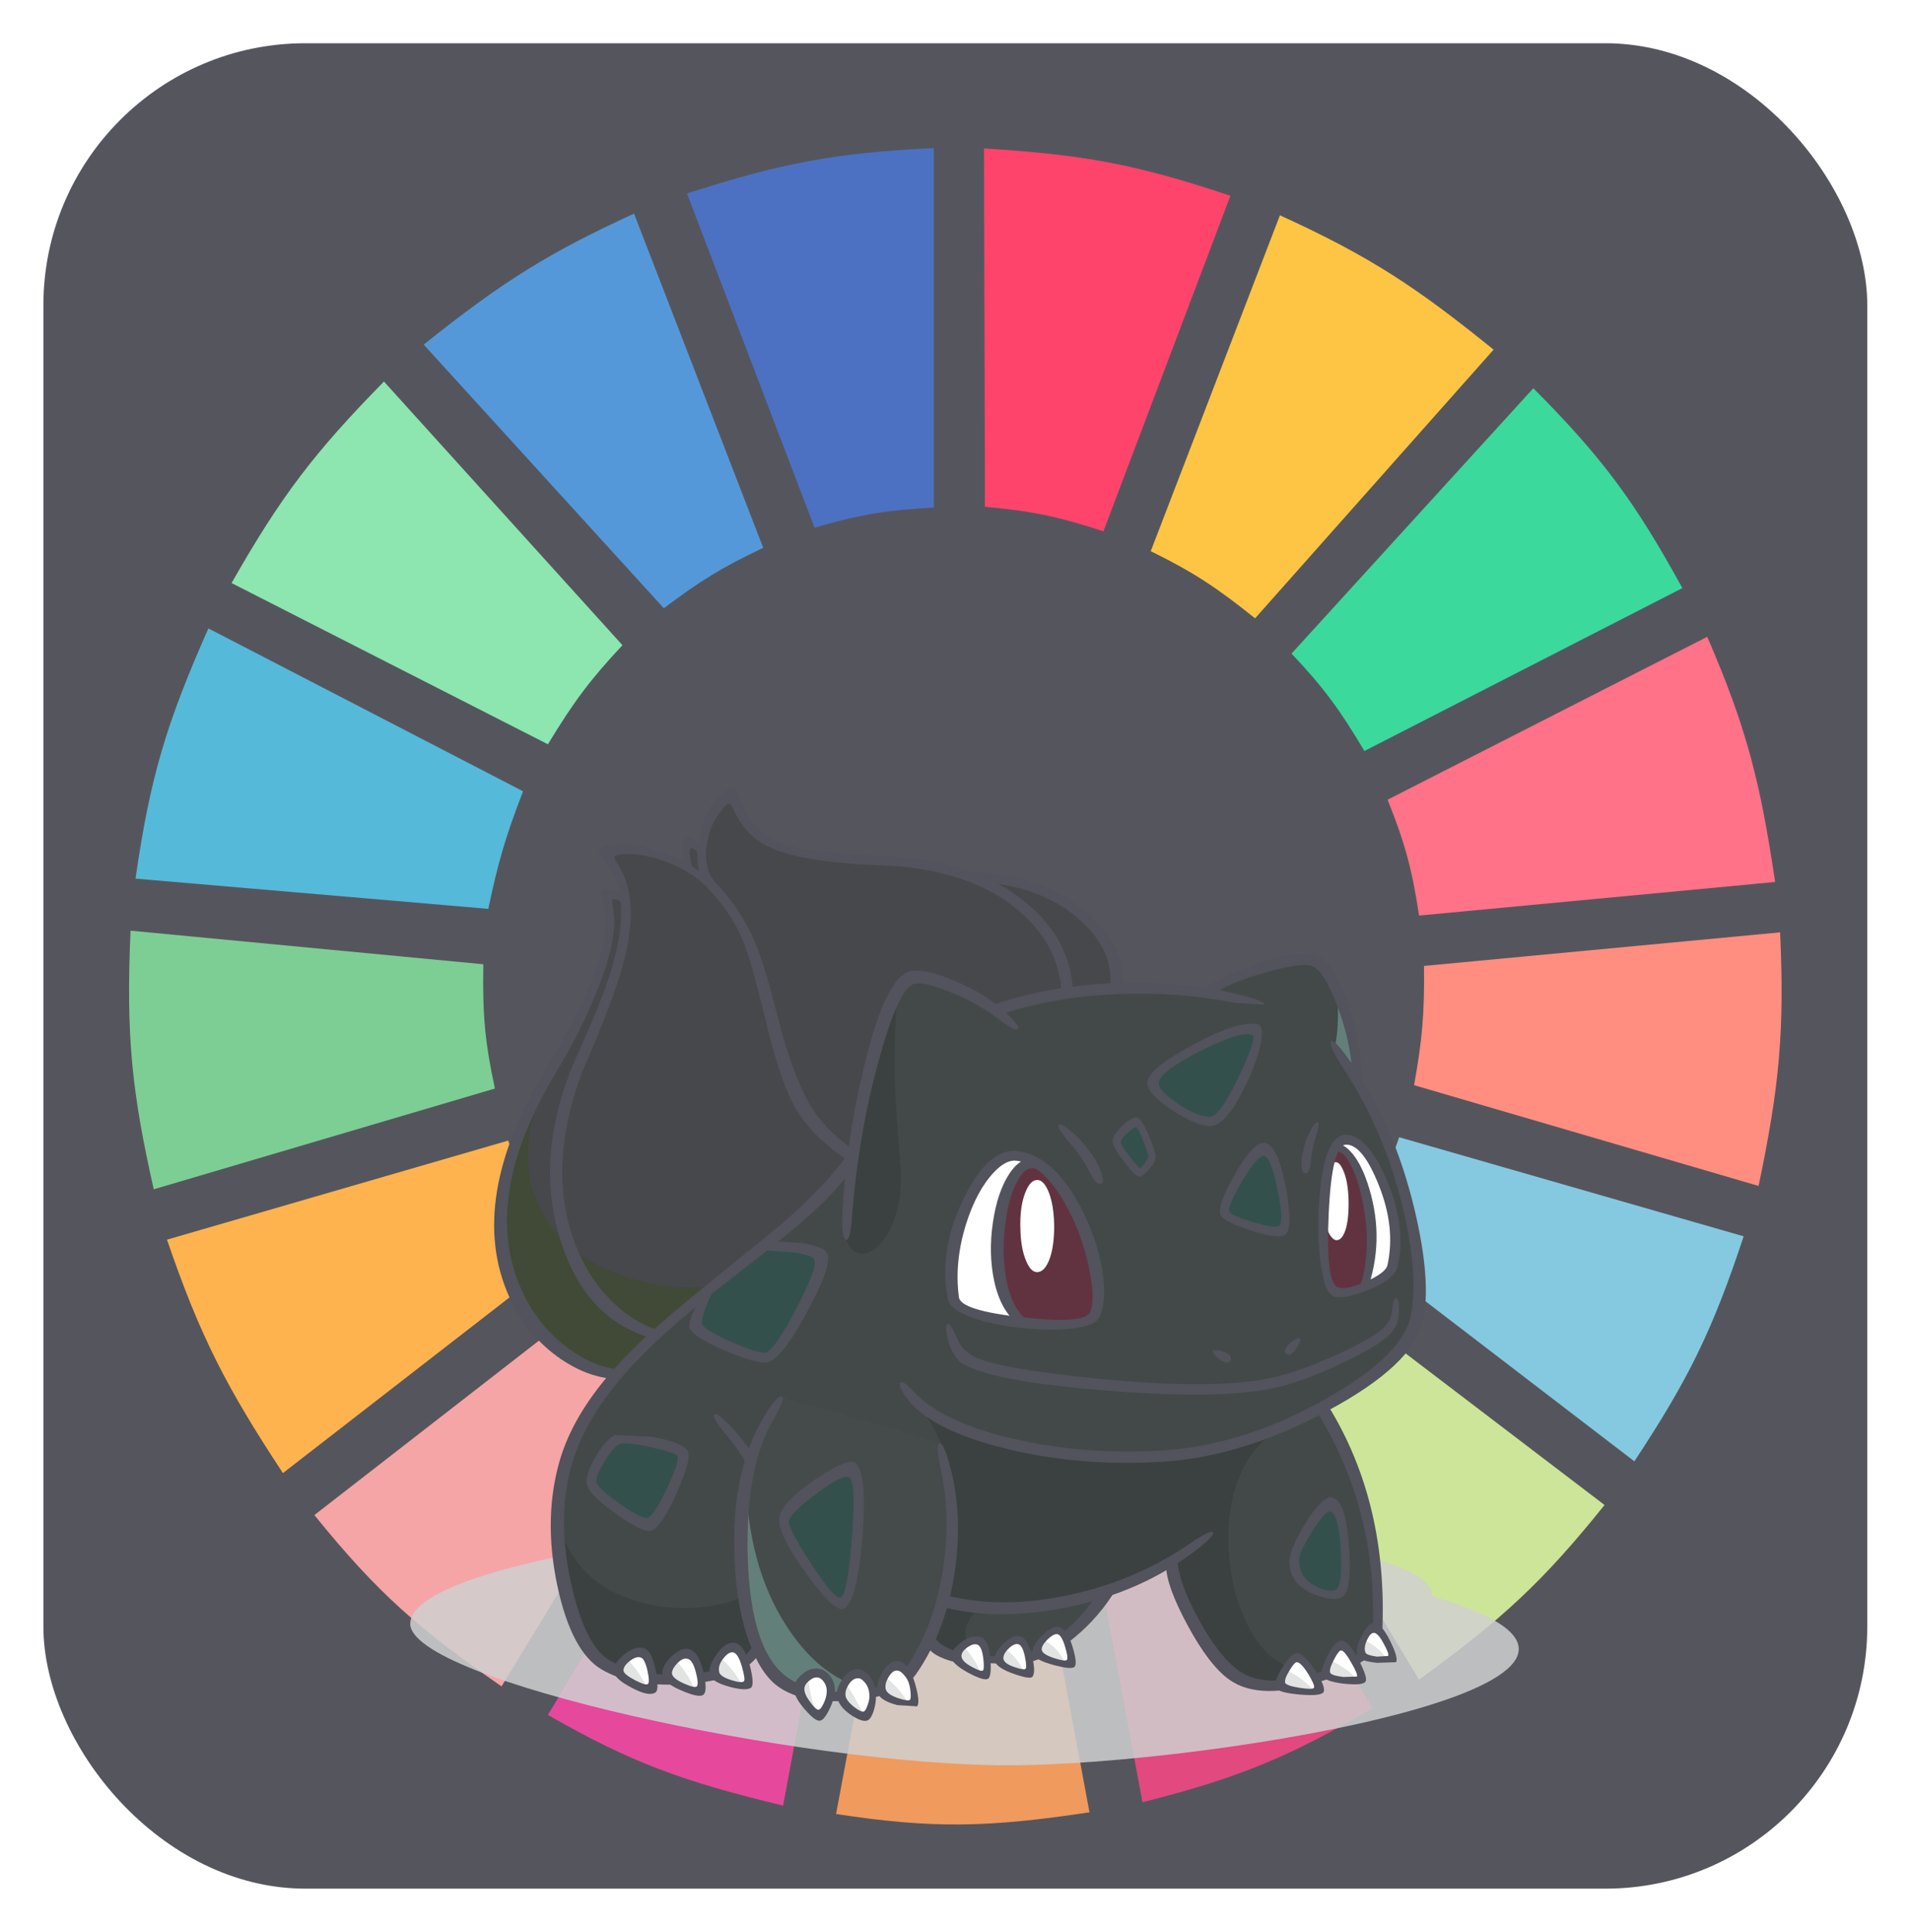 <svg width="718" height="726" viewBox="0 0 718 726" fill="none" xmlns="http://www.w3.org/2000/svg">
<g opacity="0.8" filter="url(#filter0_f)">
<rect x="16.31" y="16.247" width="685.626" height="693.507" rx="98.51" fill="#2B2C34"/>
<g clip-path="url(#clip0)">
<path d="M306.202 198.29L258.264 72.706C293.075 61.528 313.23 57.44 351.028 55.666V190.717C333.063 191.724 323.22 193.346 306.202 198.29Z" fill="#1F4EB4"/>
<path d="M370.259 190.454L369.892 55.797C406.342 58.004 426.604 61.506 462.52 73.578L414.786 199.664C397.657 194.08 387.894 192.019 370.259 190.454Z" fill="#FF1546"/>
<path d="M432.587 207.124L481.149 80.909C515.675 96.662 532.823 108.264 561.462 131.395L471.81 232.368C457.791 221.162 449.407 215.422 432.587 207.124Z" fill="#FDB714"/>
<path d="M485.507 245.62L576.404 145.91C603.069 172.651 614.974 189.293 632.436 221.008L512.901 282.223C503.669 266.727 497.796 258.617 485.507 245.62Z" fill="#0ACF83"/>
<path d="M521.615 300.524L641.773 239.31C656.663 273.701 661.747 294.038 667.299 331.447L533.444 344.068C530.819 326.608 528.227 317.082 521.615 300.524Z" fill="#FF4F6A"/>
<path d="M531.578 407.807C534.575 391.04 535.53 381.297 535.314 363L669.168 350.379C670.831 387.065 669.004 407.913 661.075 445.671L531.578 407.807Z" fill="#FF7262"/>
<path d="M507.297 467.128C516.074 452.712 520.207 444.043 525.974 427.37L655.471 464.604C643.885 499.627 634.892 518.144 614.381 549.168L507.297 467.128Z" fill="#65BBD7"/>
<path d="M603.173 565.576L495.466 483.536C483.632 497.031 476.521 503.907 463.092 515.09L533.444 631.208C564.599 608.629 580.045 594.392 603.173 565.576Z" fill="#C0DF7E"/>
<path d="M516.014 641.936L445.662 526.449C430.399 534.162 421.46 537.976 404.572 543.488L429.475 677.277C465.153 668.282 484.113 660.508 516.014 641.936Z" fill="#D91B5F"/>
<path d="M339.2 548.537C356.946 549.699 366.897 549.352 384.648 547.275L409.552 681.063C371.488 686.798 350.573 687.269 314.297 681.694L339.2 548.537Z" fill="#EC8134"/>
<path d="M205.967 644.461L275.696 528.343C291.505 536.611 301.095 540.13 319.277 544.751L294.374 678.539C256.73 669.497 237.145 662.348 205.967 644.461Z" fill="#E01A83"/>
<path d="M118.184 569.362L224.645 486.691C236.517 500.66 244.238 507.324 258.887 518.245L188.536 633.732C157.742 612.447 141.97 598.782 118.184 569.362Z" fill="#F28E8E"/>
<path d="M106.355 553.585C85.179 521.433 75.296 502.4 62.774 465.866L191.026 428.632C197.431 445.882 202.29 455.218 212.194 471.546L106.355 553.585Z" fill="#FFA023"/>
<path d="M57.793 446.934C49.555 410.411 47.322 389.226 49.077 349.748L181.686 362.37C181.348 381.92 182.391 392.083 186.045 409.069L57.793 446.934Z" fill="#5CC279"/>
<path d="M50.946 330.185L183.555 341.544C187.235 324.148 189.993 314.465 196.63 297.369L78.339 236.154C62.618 271.614 56.384 292.145 50.946 330.185Z" fill="#2AA8D0"/>
<path d="M87.056 219.115C105.592 186.481 118.219 169.974 144.333 143.386L233.985 242.465C221.853 255.431 215.734 263.603 205.968 279.698L87.056 219.115Z" fill="#70DF9C"/>
<path d="M249.549 228.581C263 218.444 271.092 213.369 286.904 205.863L238.343 80.278C206.743 94.793 189.393 105.419 159.275 129.502L249.549 228.581Z" fill="#2A7ED0"/>
<path d="M538.41 599.891C646.77 631.414 455.974 663.397 378.824 663.397C301.675 663.397 154.223 631.539 154.223 610.194C154.223 588.849 266.019 571.841 343.169 571.841C420.318 571.841 538.41 578.546 538.41 599.891Z" fill="#C4C4C4" fill-opacity="0.85"/>
</g>
<path d="M420.595 371.344L233.65 516.564C231.723 516.778 228.86 516.295 225.061 515.114C220.298 513.61 215.777 511.382 211.496 508.429C199.295 500.052 191.91 488.024 189.342 472.345C186.826 457.311 189.127 441.175 196.245 423.939C198.599 418.247 201.489 412.368 204.914 406.3L211.175 395.749C216.258 386.675 220.459 377.707 223.777 368.848C229.288 354.028 230.787 343.074 228.272 335.986L230.84 336.308C232.767 336.684 234.319 337.382 235.496 338.402C235.335 336.684 234.881 334.671 234.131 332.362C232.579 327.636 230.359 323.663 227.469 320.441L236.138 319.233C243.469 319.287 250.907 321.381 258.453 325.516L257.891 321.086C257.677 318.079 257.971 316.414 258.774 316.092C260.005 315.609 261.77 316.79 264.071 319.636C264.125 317.273 264.633 314.589 265.597 311.582C267.469 305.675 270.627 301.218 275.068 298.211L279.483 306.346C283.603 312.199 288.634 316.253 294.573 318.508C299.764 320.549 311.537 322.106 329.892 323.18C347.658 324.254 360.18 326.455 367.457 329.784L375.163 330.429C381.424 331.234 387.203 332.711 392.501 334.859C409.571 341.785 418.936 353.947 420.595 371.344Z" fill="#191A1F"/>
<path d="M194.881 488.132C182.787 465.258 185.677 438.974 203.55 409.281C194.507 433.283 197.557 452.479 212.701 466.869C219.283 473.098 227.577 477.662 237.584 480.561C247.377 483.353 257.758 484.266 268.728 483.3L231.323 517.208C225.865 516.725 219.791 514.067 213.102 509.235C205.45 503.597 199.376 496.563 194.881 488.132Z" fill="#101D04"/>
<path d="M493.961 360.712C498.724 362.806 502.871 369.921 506.403 382.056C509.56 393.064 510.63 400.85 509.613 405.414C515.928 412.77 522.082 427.133 528.075 448.504C534.871 472.452 536.022 489.876 531.527 500.777C530.082 504.267 525.854 509.019 518.844 515.033C511.566 521.369 504.369 526.255 497.252 529.692L500.864 535.571C503.754 540.726 506.349 546.283 508.65 552.244C515.981 571.467 519.031 591.387 517.801 612.006C517.426 618.557 512.021 623.927 501.586 628.115C491.366 632.142 480.476 633.485 468.917 632.142C465.011 631.605 459.847 627.014 453.425 618.369C446.094 608.328 441.733 597.911 440.342 587.119C430.549 592.81 422.281 596.65 415.539 598.636L413.452 602.18C411.632 605.08 409.492 607.765 407.03 610.235C399.271 618.181 390.094 622.611 379.498 623.524C368.956 624.437 360.769 623.605 354.936 621.027C353.117 620.222 351.618 619.282 350.441 618.208L349.317 616.839L285.183 619.014L278.601 624.813C272.714 628.733 265.918 630.8 258.212 631.015C247.671 631.337 239.376 630.37 233.329 628.115C225.73 625.216 220.326 619.927 217.115 612.248C212.459 601.187 209.998 588.515 209.73 574.232C209.356 555.653 213.503 540.457 222.172 528.644C230.52 517.261 241.41 505.663 254.841 493.85C258.587 490.574 268.781 482.252 285.423 468.882C293.932 462.116 301.504 455.565 308.139 449.229C314.882 442.786 318.976 438.168 320.421 435.376C321.972 424.69 324.006 413.844 326.521 402.836C331.605 380.821 336.528 369.062 341.29 367.558C346.053 366.109 353.063 367.639 362.321 372.149C366.923 374.458 371.043 376.875 374.682 379.398L380.14 377.465C384.956 376.015 390.227 374.78 395.953 373.76C414.254 370.592 433.679 370.404 454.228 373.196C457.332 369.867 464.181 366.646 474.777 363.531C484.998 360.524 491.392 359.585 493.961 360.712Z" fill="#141C1A"/>
<path d="M508.49 392.768L510.096 405.414L501.828 393.091C502.684 389.493 503.059 384.634 502.952 378.512L502.47 370.458C504.932 375.774 506.939 383.211 508.49 392.768Z" fill="#3C5F59"/>
<path d="M324.674 407.025C329.008 387.05 333.263 375.506 337.437 372.392C336.42 383.99 336.072 395.454 336.393 406.783C336.607 413.442 337.303 423.59 338.48 437.229C339.176 445.337 338.346 452.532 335.992 458.814C333.905 464.291 331.176 468.023 327.804 470.01C324.487 471.943 321.757 471.513 319.617 468.721C317.316 465.66 316.54 460.398 317.289 452.935C318.788 438.061 321.249 422.758 324.674 407.025Z" fill="#0A1110"/>
<path d="M469.559 611.766C473.679 619.498 478.602 624.331 484.328 626.264L481.278 632.385C473.198 633.996 466.054 631.875 459.846 626.022C452.408 618.881 445.826 605.913 440.1 587.12C430.843 592.758 420.568 596.973 409.277 599.765C398.147 602.557 384.769 604.249 369.143 604.839C366.681 605.645 364.889 607.363 363.765 609.994C362.641 612.518 362.615 614.8 363.685 616.84L359.19 622.156L349.558 616.276C349.825 614.451 351.323 609.001 354.053 599.926C356.728 591.227 358.414 583.683 359.109 577.294C361.143 558.178 355.845 540.888 343.216 525.424C354.454 536.754 374.146 543.868 402.294 546.768C432.368 549.828 457.92 547.09 478.95 538.552C472.208 542.902 467.392 549.667 464.502 558.849C461.933 567.118 461.157 576.273 462.174 586.314C463.191 595.98 465.652 604.463 469.559 611.766Z" fill="#0A1110"/>
<path d="M208.929 565.534C211.23 584.381 221.504 596.489 239.752 601.859C246.762 603.899 254.147 604.651 261.906 604.114C268.97 603.631 274.776 602.234 279.324 599.926L285.184 619.739C281.01 623.82 275.391 627.015 268.327 629.324C254.2 633.942 239.993 631.928 225.705 623.283C218.802 619.095 213.852 608.463 210.855 591.388C209.892 585.643 209.25 579.817 208.929 573.91C208.661 568.97 208.661 566.178 208.929 565.534Z" fill="#0A1110"/>
<path d="M380.783 434.249C382.87 433.873 385.091 434.222 387.445 435.296C379.365 441.524 375.137 451.082 374.763 463.969C374.388 475.728 377.064 486.763 382.79 497.072C371.552 495.837 363.632 493.26 359.03 489.34C357.692 488.159 357.131 484.857 357.345 479.433C357.559 473.795 358.549 467.889 360.315 461.714C364.917 445.283 371.739 436.128 380.783 434.249Z" fill="white"/>
<path d="M408.556 464.935C411.071 471.701 412.623 477.795 413.211 483.219C413.853 489.018 413.211 492.884 411.285 494.817C410 496.105 406.549 496.991 400.93 497.475C395.204 497.904 389.157 497.77 382.789 497.072C377.064 486.762 374.388 475.728 374.763 463.969C375.137 451.082 379.365 441.524 387.445 435.295C395.418 439 402.455 448.88 408.556 464.935Z" fill="#390011"/>
<path d="M502.55 430.222C509.239 435.699 513.225 443.887 514.51 454.787C515.312 461.607 514.991 471.191 513.546 483.541C511.192 484.454 508.918 485.071 506.724 485.394C504.476 485.77 502.79 485.77 501.667 485.394C498.509 484.373 496.931 476.265 496.931 461.07C496.877 445.552 498.75 435.269 502.55 430.222Z" fill="#390011"/>
<path d="M502.55 430.22C503.513 428.878 504.53 428.099 505.6 427.885C510.791 426.757 515.821 433.12 520.69 446.973C525.453 460.719 526.39 470.546 523.5 476.452C522.162 479.244 518.844 481.607 513.547 483.54C514.991 471.19 515.312 461.605 514.51 454.786C513.225 443.886 509.239 435.697 502.55 430.22Z" fill="white"/>
<path d="M455.432 422.005C453.881 422.596 449.84 420.958 443.312 417.092C436.462 413.118 433.171 409.87 433.439 407.346C433.814 404.017 439.352 399.426 450.054 393.573C460.917 387.667 468.142 385.492 471.727 387.049C474.028 388.016 472.824 393.708 468.115 404.124C463.352 414.595 459.125 420.555 455.432 422.005Z" fill="#002420"/>
<path d="M419.712 428.933C419.552 428.235 420.355 426.919 422.121 424.986C423.94 423 425.572 421.818 427.017 421.442L428.783 423.939C430.281 426.463 431.779 430.007 433.278 434.571L432.234 437.068C431.218 438.893 429.96 440.155 428.462 440.853L424.609 437.148C421.933 434.195 420.301 431.457 419.712 428.933Z" fill="#002420"/>
<path d="M481.76 446.492C483.419 455.996 483.552 461.312 482.161 462.439C480.93 463.46 477.184 463.057 470.923 461.231C464.609 459.406 461.024 457.634 460.167 455.915C460.435 451.942 462.469 446.975 466.268 441.015C470.174 435.055 473.332 432.075 475.74 432.075C478.094 432.075 480.101 436.88 481.76 446.492Z" fill="#002420"/>
<path d="M486.576 586.556C486.362 583.495 488.235 579.119 492.195 573.427C496.048 567.843 498.83 565.158 500.543 565.373C503.111 565.641 504.877 571.038 505.84 581.562C506.75 592.14 505.921 597.858 503.352 598.718C500.516 599.684 497.118 599.147 493.158 597.107C488.61 594.69 486.415 591.173 486.576 586.556Z" fill="#002420"/>
<path d="M232.126 541.292L245.37 541.855C251.31 543.037 254.735 544.352 255.645 545.802C257.143 548.218 256.153 553.319 252.675 561.105C249.25 568.837 246.36 572.811 244.006 573.025C241.972 573.187 237.852 571.146 231.644 566.904C225.383 562.662 222.28 559.709 222.333 558.044C222.387 555.897 223.43 552.836 225.464 548.863C227.711 544.406 229.932 541.882 232.126 541.292Z" fill="#002420"/>
<path d="M308.461 472.264C309.852 474.68 307.605 481.392 301.718 492.4C295.832 503.407 291.31 509.26 288.153 509.958C285.263 510.656 280.554 509.394 274.026 506.172C267.872 503.219 263.778 500.508 261.745 498.038C261.102 497.232 261.53 494.87 263.029 490.95L265.437 485.231L276.193 476.694C283.471 470.948 287.537 467.968 288.394 467.753L298.427 468.639C304.314 469.66 307.658 470.868 308.461 472.264Z" fill="#002420"/>
<path d="M389.934 443.43C391.646 443.43 393.145 445.122 394.429 448.504C395.713 452.102 396.329 456.586 396.275 461.955C396.168 467.056 395.472 471.083 394.188 474.037C393.011 476.721 391.566 478.064 389.854 478.064C388.248 478.064 386.857 476.614 385.68 473.714C384.395 470.654 383.7 466.788 383.593 462.116C383.379 456.478 383.967 451.887 385.359 448.343C386.589 445.068 388.114 443.43 389.934 443.43Z" fill="white"/>
<path d="M498.778 445.202L500.383 437.953C501.026 437.094 501.641 436.691 502.23 436.745C503.193 436.799 504.102 437.846 504.959 439.886C506.189 442.625 506.858 446.491 506.965 451.484C507.019 456.21 506.591 459.888 505.681 462.519C504.825 464.881 503.755 466.063 502.47 466.063C501.668 466.063 500.865 465.472 500.062 464.291C499.206 463.002 498.617 461.311 498.296 459.216C497.654 455.511 497.815 450.84 498.778 445.202Z" fill="white"/>
<path d="M464.583 376.901C449.921 374.055 435.071 372.955 420.034 373.599C403.874 374.243 389.024 376.874 375.485 381.492C375.004 381.653 374.335 381.116 373.479 379.881C372.569 378.646 372.355 377.921 372.836 377.707C388.195 372.498 404.837 369.706 422.763 369.33C438.496 368.954 452.864 370.431 465.868 373.76C472.503 375.478 475.66 376.74 475.339 377.546L464.583 376.901Z" fill="#272833"/>
<path d="M507.927 399.373C518.79 415.159 526.71 433.469 531.687 454.303C536.021 472.452 537.091 486.493 534.897 496.427C532.489 507.435 520.503 518.711 498.937 530.255C477.532 541.746 456.85 548.109 436.89 549.344C415.538 550.633 395.444 548.861 376.608 544.028C357.772 539.195 345.624 532.671 340.166 524.456C338.4 521.771 337.838 520.134 338.48 519.543C339.176 518.952 340.755 519.999 343.216 522.684C350.44 530.631 363.31 536.699 381.825 540.887C399.431 544.86 417.812 546.256 436.97 545.075C456.984 543.84 477.184 537.531 497.573 526.147C517.158 515.194 528.021 504.83 530.162 495.058C532.409 484.909 531.473 471.217 527.352 453.981C522.75 434.704 515.392 417.361 505.278 401.95C501.104 395.56 499.472 392.017 500.382 391.318C501.238 390.62 503.753 393.305 507.927 399.373Z" fill="#272833"/>
<path d="M321.946 436.262C318.414 442.92 311.27 450.84 300.514 460.022C294.093 465.445 283.283 474.037 268.086 485.796C254.226 496.857 243.524 506.603 235.978 515.033C225.597 526.631 218.694 538.041 215.269 549.264C211.149 562.741 210.935 577.883 214.627 594.69C218.052 610.53 222.921 620.303 229.236 624.008C236.032 627.981 245.182 629.726 256.688 629.243C268.567 628.76 276.781 625.968 281.33 620.867C288.34 612.973 291.069 600.194 289.517 582.528C287.912 564.486 282.454 550.096 273.143 539.357C269.504 535.115 267.952 532.538 268.487 531.625C269.022 530.712 271.296 532.403 275.31 536.699C287.029 549.317 293.558 564.755 294.895 583.011C296.126 600.355 292.514 613.779 284.059 623.283C278.975 629.028 269.825 632.25 256.607 632.948C243.818 633.646 233.677 631.794 226.186 627.391C218.587 622.934 213.022 612.41 209.49 595.818C205.904 578.743 206.252 562.956 210.533 548.458C213.798 537.505 220.246 526.524 229.878 515.516C236.888 507.462 247.029 498.038 260.3 487.246L293.21 460.505C305.09 450.25 313.946 440.826 319.779 432.235C320.046 431.859 320.528 432.315 321.223 433.604C321.973 434.946 322.213 435.832 321.946 436.262Z" fill="#272833"/>
<path d="M341.611 365.142C344.928 364.069 350.52 365.142 358.387 368.364C366.306 371.64 372.808 375.64 377.892 380.365C381.905 384.124 383.457 386.245 382.547 386.728C381.691 387.265 379.23 385.949 375.163 382.781C369.919 378.808 363.845 375.452 356.942 372.714C350.199 369.975 345.677 369.009 343.376 369.814C339.631 371.049 335.296 380.58 330.373 398.407C325.182 417.254 321.811 437.014 320.259 457.686C319.831 463.647 319.082 466.385 318.012 465.902C316.888 465.419 316.433 462.6 316.647 457.445C317.343 439.564 320.018 420.851 324.674 401.306C329.972 379.184 335.617 367.129 341.611 365.142Z" fill="#272833"/>
<path d="M451.66 372.07C456.315 368.526 463.459 365.144 473.092 361.922C483.955 358.271 491.5 357.411 495.727 359.345C499.901 361.224 503.701 367.533 507.125 378.272C510.283 388.259 512.049 398.3 512.423 408.395C512.423 408.878 511.754 408.368 510.416 406.865C509.025 405.361 508.329 404.341 508.329 403.804C508.008 395.643 506.135 387.051 502.711 378.03C499.446 369.439 496.423 364.499 493.64 363.211C491.018 362.029 485.025 362.781 475.66 365.466C466.188 368.151 459.446 371.023 455.433 374.084C455.058 374.406 454.229 374.245 452.944 373.601C451.713 372.903 451.285 372.392 451.66 372.07Z" fill="#272833"/>
<path d="M454.629 419.751C457.251 419.697 460.917 414.677 465.626 404.69C470.281 394.863 472.021 389.655 470.843 389.064C468.221 387.722 461.72 389.682 451.338 394.944C440.903 400.206 435.659 404.26 435.605 407.106C435.552 408.878 437.853 411.375 442.509 414.596C447.271 417.818 451.311 419.536 454.629 419.751ZM448.208 392.769C459.606 386.594 467.74 383.963 472.609 384.876C474.268 385.198 474.75 387.4 474.054 391.481C473.412 395.239 471.967 399.642 469.72 404.69C464.101 417.254 459.071 423.429 454.629 423.215C451.097 423 446.388 420.959 440.502 417.093C434.348 413.066 431.271 409.656 431.271 406.864C431.271 403.589 436.917 398.891 448.208 392.769Z" fill="#272833"/>
<path d="M431.673 435.055C431.833 434.626 431.244 432.639 429.907 429.095C428.569 425.497 427.606 423.672 427.017 423.618C426.535 423.564 425.465 424.289 423.806 425.793C422.147 427.296 421.318 428.424 421.318 429.176C421.371 429.874 422.495 431.699 424.689 434.653C426.883 437.498 428.167 438.921 428.542 438.921C428.863 438.921 429.425 438.384 430.228 437.31L431.673 435.055ZM431.833 426.598C433.492 430.572 434.348 433.283 434.402 434.733C434.455 435.914 433.599 437.525 431.833 439.566C430.014 441.66 428.649 442.492 427.739 442.062C426.669 441.579 424.823 439.592 422.201 436.102C419.365 432.397 418.054 429.847 418.268 428.451C418.482 427.001 419.739 425.175 422.04 422.974C424.341 420.88 426.08 419.859 427.258 419.913C428.489 420.021 430.014 422.249 431.833 426.598Z" fill="#272833"/>
<path d="M475.178 434.409C473.519 434.302 470.79 437.443 466.991 443.833C463.298 450.169 461.666 453.954 462.094 455.189C462.522 456.317 465.546 457.686 471.164 459.297C476.837 460.908 480.074 461.337 480.877 460.585C482.108 459.404 481.867 454.76 480.155 446.652C478.442 438.597 476.783 434.516 475.178 434.409ZM464.261 441.175C468.917 433.12 472.583 429.227 475.258 429.496C478.629 429.818 481.332 435.402 483.365 446.249C485.345 457.042 485.185 463.002 482.884 464.129C480.904 465.15 476.542 464.532 469.8 462.277C463.164 460.075 459.526 458.196 458.883 456.639C457.867 454.33 459.659 449.175 464.261 441.175Z" fill="#272833"/>
<path d="M362.24 450.439C368.501 437.713 375.217 431.753 382.387 432.558C392.501 433.74 401.197 442.304 408.475 458.251C411.525 465.017 413.532 471.702 414.495 478.307C415.512 485.18 415.164 490.657 413.451 494.737C412.542 496.993 409.117 498.496 403.177 499.248C397.719 499.892 391.378 499.838 384.153 499.087C376.876 498.335 370.668 497.019 365.531 495.14C359.859 493.153 356.782 490.871 356.3 488.294C353.892 476.051 355.872 463.433 362.24 450.439ZM399.966 451.566C394.347 442.009 388.354 436.881 381.986 436.183C379.471 435.914 376.742 437.31 373.799 440.371C369.357 444.989 365.772 451.647 363.043 460.346C360.153 469.796 359.297 478.844 360.474 487.489C360.902 490.818 368.902 493.341 384.474 495.06C400.047 496.832 408.501 496.16 409.839 493.046C411.231 489.663 410.99 483.757 409.117 475.327C407.137 466.521 404.087 458.6 399.966 451.566Z" fill="#272833"/>
<path d="M518.202 445.122C514.189 435.134 510.149 430.141 506.082 430.141C502.496 430.141 500.302 438.651 499.5 455.673C498.697 472.587 499.714 481.876 502.55 483.541C504.423 484.614 507.955 484.024 513.145 481.769C518.336 479.513 521.146 477.392 521.574 475.406C523.661 465.902 522.537 455.807 518.202 445.122ZM495.727 454.303C496.637 435.725 500.088 426.436 506.082 426.436C511.272 426.436 516.303 431.993 521.172 443.108C526.256 454.814 527.674 465.741 525.426 475.889C524.624 479.325 520.664 482.386 513.547 485.071C506.644 487.702 502.256 488.212 500.383 486.601C498.617 485.151 497.306 481.178 496.45 474.681C495.593 468.452 495.353 461.66 495.727 454.303Z" fill="#272833"/>
<path d="M287.51 466.224L301.557 467.11C307.015 468.077 310.145 469.338 310.948 470.896C312.393 473.849 309.771 481.42 303.082 493.609C296.393 505.905 291.282 512.053 287.751 512.053C284.379 512.053 278.868 510.362 271.215 506.979C263.135 503.435 259.095 500.535 259.095 498.28C259.095 496.992 259.683 495.059 260.861 492.481L264.714 484.91C264.981 484.481 265.704 484.212 266.881 484.105C268.112 484.051 268.593 484.239 268.326 484.668C266.881 487.353 265.73 489.957 264.874 492.481C264.125 494.683 263.75 496.267 263.75 497.233C263.964 498.683 267.416 500.911 274.105 503.918C280.633 506.872 285.155 508.375 287.67 508.429C290.025 507.677 293.878 502.2 299.229 491.998C304.58 481.796 306.881 475.567 306.132 473.312C305.704 472.399 303.403 471.54 299.229 470.735L286.787 469.849C286.252 469.902 286.118 469.312 286.386 468.077C286.654 466.895 287.028 466.278 287.51 466.224Z" fill="#272833"/>
<path d="M232.847 542.74C231.189 543.546 229.289 545.774 227.148 549.425C225.008 553.023 224.018 555.52 224.179 556.916C224.393 558.366 227.229 561.023 232.687 564.89C238.145 568.756 241.677 570.581 243.282 570.366C244.888 570.152 247.376 566.447 250.747 559.251C254.119 552.056 255.376 548.002 254.52 547.09C253.557 546.123 250.052 544.995 244.005 543.707C237.851 542.418 234.132 542.096 232.847 542.74ZM223.938 547.331C226.453 543.143 228.834 540.458 231.082 539.277L244.968 539.921C252.674 541.371 257.169 543.116 258.453 545.156C259.63 547.036 258.293 552.298 254.44 560.943C250.587 569.534 247.43 574.286 244.968 575.199C243.095 575.951 238.68 573.883 231.724 568.997C224.66 564.057 220.941 560.191 220.566 557.399C220.299 554.983 221.423 551.627 223.938 547.331Z" fill="#272833"/>
<path d="M488.343 586.396V586.476C488.45 590.933 490.617 594.181 494.844 596.222C498.644 598.048 501.212 598.343 502.55 597.108C503.941 595.819 504.423 590.933 503.995 582.449C503.567 573.804 502.309 568.998 500.222 568.032C499.099 567.549 496.824 569.965 493.4 575.281C490.028 580.597 488.343 584.302 488.343 586.396ZM490.67 572.542C494.791 565.938 497.975 562.662 500.222 562.716C503.861 562.77 506.135 568.596 507.045 580.194C507.955 591.577 507.206 598.155 504.798 599.927C502.818 601.43 499.206 601.162 493.961 599.121C487.968 596.759 484.891 592.812 484.731 587.282C484.677 583.952 486.657 579.039 490.67 572.542Z" fill="#272833"/>
<path d="M525.908 492.641C525.854 494.735 525.56 496.453 525.025 497.796L523.419 500.453C520.797 503.568 514.536 507.488 504.636 512.213C494.416 517.099 485.559 520.294 478.068 521.797C464.422 524.59 443.472 524.831 415.217 522.522C386.963 520.267 369.116 516.884 361.678 512.374C360.447 511.568 359.324 510.253 358.307 508.427C357.397 506.87 356.728 505.152 356.3 503.272C355.498 499.89 355.444 497.983 356.14 497.554C356.835 497.124 357.932 498.682 359.431 502.225C360.34 504.32 361.304 505.93 362.32 507.058L365.531 509.474C371.525 512.75 387.551 515.649 413.612 518.173C441.813 520.911 463.057 520.831 477.345 517.931C483.767 516.589 491.392 513.985 500.222 510.119C508.409 506.521 514.536 503.246 518.603 500.292C520.102 499.165 521.199 498.01 521.894 496.829C522.643 495.594 523.125 494.091 523.339 492.319C523.714 489.097 524.249 487.593 524.944 487.808C525.64 488.077 525.961 489.688 525.908 492.641Z" fill="#272833"/>
<path d="M404.221 426.516C406.094 428.234 407.913 430.328 409.679 432.798C411.552 435.375 412.89 437.711 413.693 439.805C414.87 442.812 414.923 444.503 413.853 444.879C412.729 445.201 411.472 444.02 410.081 441.335C407.78 436.771 404.97 432.637 401.652 428.932C398.549 425.334 397.318 423.24 397.96 422.649C398.656 422.059 400.743 423.348 404.221 426.516Z" fill="#272833"/>
<path d="M494.684 427.08C493.667 430.034 493.025 433.202 492.758 436.584C492.544 439.538 491.875 440.987 490.751 440.934C489.627 440.934 489.145 439.484 489.306 436.584C489.467 433.041 490.376 429.55 492.035 426.114C493.533 423.053 494.63 421.603 495.326 421.765C495.968 421.979 495.754 423.751 494.684 427.08Z" fill="#272833"/>
<path d="M459.446 511.49C458.269 510.899 457.333 510.148 456.637 509.235C455.941 508.376 455.7 507.758 455.914 507.382L458.403 507.463C459.955 507.785 461.105 508.295 461.854 508.993C462.817 509.96 463.005 510.792 462.416 511.49C461.828 512.188 460.838 512.188 459.446 511.49Z" fill="#272833"/>
<path d="M486.818 507.462C485.694 508.858 484.677 509.341 483.767 508.912C482.858 508.482 482.804 507.596 483.607 506.254C484.195 505.287 485.132 504.428 486.416 503.677C487.594 502.925 488.343 502.683 488.664 502.952C488.878 503.166 488.824 503.73 488.503 504.643L486.818 507.462Z" fill="#272833"/>
<path d="M390.335 435.699C390.816 435.86 391.03 436.638 390.977 438.035C390.923 439.431 390.682 439.994 390.254 439.726C387.525 438.008 384.957 439.323 382.549 443.673C380.301 447.646 378.749 453.15 377.893 460.184C376.983 467.433 377.09 474.198 378.214 480.481C379.552 487.622 382.04 492.723 385.679 495.784C386.107 496.106 385.84 496.589 384.876 497.234C383.913 497.824 383.218 497.959 382.789 497.636C378.401 494.361 375.378 488.938 373.719 481.367C372.274 474.547 372.114 467.245 373.237 459.459C374.361 451.781 376.421 445.659 379.418 441.095C382.682 436.209 386.321 434.41 390.335 435.699Z" fill="#272833"/>
<path d="M501.185 430.867C503.058 429.417 505.225 430.035 507.686 432.72C510.148 435.351 512.262 439.27 514.028 444.479C518.416 457.527 518.603 470.36 514.59 482.978C514.429 483.462 513.814 483.811 512.743 484.025C511.673 484.187 511.191 484.025 511.298 483.542C514.563 473.34 514.67 461.769 511.62 448.828C510.389 443.62 508.864 439.512 507.044 436.505C505.225 433.444 503.566 432.317 502.068 433.122C501.64 433.391 501.292 433.149 501.024 432.397C500.757 431.699 500.81 431.189 501.185 430.867Z" fill="#272833"/>
<path d="M495.246 530.901C494.979 530.471 495.541 529.827 496.932 528.968C498.27 528.055 499.046 527.813 499.26 528.243C514.457 552.889 521.227 581.643 519.568 614.504C519.407 617.565 517.079 620.733 512.584 624.009C508.303 627.123 503.006 629.727 496.691 631.821C481.387 636.869 469.881 636.681 462.176 631.257C457.092 627.66 451.821 620.787 446.363 610.638C441.119 600.92 438.443 593.536 438.336 588.489C438.336 588.006 439.085 587.469 440.583 586.878L442.751 586.637C442.858 591.63 445.346 598.691 450.216 607.819C455.406 617.538 460.624 624.25 465.868 627.955C472.557 632.627 482.644 632.761 496.129 628.358C501.587 626.586 506.19 624.384 509.935 621.753C513.842 619.069 515.849 616.599 515.956 614.343C517.507 583.63 510.604 555.815 495.246 530.901Z" fill="#272833"/>
<path d="M450.376 581.964C436.516 592.864 419.981 600.247 400.77 604.114C382.95 607.657 367.03 607.469 353.01 603.55C352.529 603.389 352.448 602.556 352.769 601.053C353.037 599.603 353.411 598.932 353.893 599.039C367.646 602.905 383.031 603.147 400.047 599.764C417.332 596.328 433.011 589.804 447.085 580.192C452.436 576.541 455.406 575.091 455.995 575.843C456.53 576.541 454.657 578.581 450.376 581.964Z" fill="#272833"/>
<path d="M412.891 598.235C413.158 597.805 414.389 597.429 416.583 597.107L419.473 597.349C415.299 604.222 410.135 610.209 403.981 615.31C396.917 621.162 389.987 624.518 383.191 625.378L359.111 624.653C352.796 623.095 349.077 620.733 347.953 617.565C347.793 617.082 348.194 616.276 349.157 615.149C350.067 613.967 350.602 613.618 350.763 614.102C351.833 617.108 355.124 619.364 360.636 620.867C366.629 622.532 373.987 622.827 382.71 621.753C387.793 621.109 393.171 618.558 398.844 614.102C404.462 609.698 409.145 604.409 412.891 598.235Z" fill="#272833"/>
<path d="M226.105 334.455C226.533 334.133 227.577 334.133 229.236 334.455C231.804 334.938 234.052 336.093 235.978 337.918C236.406 338.241 236.433 338.751 236.059 339.449C235.737 340.093 235.363 340.254 234.935 339.932C233.811 338.965 232.714 338.321 231.644 337.999L230.119 337.918L230.44 340.496L230.921 345.328C231.082 352.631 228.701 362.189 223.777 374.002C219.925 383.398 214.975 393.117 208.928 403.158C189.877 434.892 185.677 462.277 196.326 485.312C200.339 494.011 206.092 501.125 213.583 506.656C220.219 511.489 226.587 514.12 232.687 514.549C233.169 514.603 233.089 515.22 232.446 516.402C231.858 517.637 231.296 518.227 230.761 518.174C223.644 517.69 216.527 514.871 209.409 509.717C201.49 503.918 195.469 496.4 191.349 487.165C180.647 463.216 185.275 434.677 205.235 401.547C214.654 385.868 221.048 372.981 224.42 362.887C228.005 352.201 228.594 343.53 226.186 336.871C225.704 335.636 225.677 334.831 226.105 334.455Z" fill="#272833"/>
<path d="M267.684 331.636C268.059 332.012 268.059 332.603 267.684 333.408C267.309 334.267 266.935 334.509 266.56 334.133C262.547 329.945 257.329 326.589 250.908 324.065C244.861 321.756 239.429 320.736 234.613 321.004C232.366 321.165 231.162 321.461 231.001 321.89C230.841 322.266 231.376 323.421 232.607 325.354C238.439 334.589 238.6 348.228 233.088 366.27C230.092 375.935 225.409 387.962 219.041 402.353C209.623 427.214 208.874 449.39 216.794 468.881C220.058 476.936 224.58 483.755 230.359 489.339C235.71 494.548 241.49 498.065 247.697 499.89C248.125 499.998 247.804 500.535 246.734 501.501C245.664 502.414 244.888 502.817 244.406 502.709C227.978 497.877 216.713 485.581 210.613 465.821C204.245 445.363 205.797 423.562 215.269 400.42L222.332 384.392C225.704 376.552 228.245 369.706 229.958 363.853C235.202 346.241 234.587 333.274 228.112 324.951C225.918 322.105 224.901 320.279 225.061 319.474C225.222 318.561 226.827 317.917 229.878 317.541C235.603 316.789 242.025 317.675 249.142 320.199C256.687 322.884 262.868 326.696 267.684 331.636Z" fill="#272833"/>
<path d="M262.065 316.091L265.035 318.507C265.356 318.883 265.276 319.662 264.794 320.843C264.313 321.971 263.911 322.346 263.59 321.971L261.905 319.957C260.941 318.99 260.219 318.615 259.737 318.829C259.309 319.044 259.149 319.742 259.256 320.924L259.978 325.514C260.085 325.944 259.657 326.159 258.694 326.159C257.731 326.105 257.222 325.837 257.169 325.353L256.366 320.36C256.152 317.621 256.58 315.822 257.65 314.963C258.56 314.265 260.032 314.641 262.065 316.091Z" fill="#272833"/>
<path d="M385.197 338.805C396.702 348.094 402.749 359.317 403.338 372.472C403.391 373.009 402.696 373.412 401.251 373.68C399.806 374.002 399.084 373.895 399.084 373.358C398.548 361.33 393.144 350.94 382.869 342.188C370.508 331.664 353.224 325.999 331.016 325.193C312.019 324.495 298.427 322.374 290.24 318.83C283.604 315.985 278.815 311.179 275.871 304.413C275.229 302.964 274.694 302.185 274.266 302.078C273.785 301.916 273.009 302.453 271.938 303.688C268.353 307.662 266.239 312.521 265.597 318.267C264.955 324.173 266.186 328.764 269.289 332.04C275.55 338.483 280.5 346.081 284.139 354.833C286.387 360.256 289.116 369.304 292.327 381.976C296.233 397.387 300.541 408.851 305.25 416.368C309.049 422.436 314.614 427.913 321.946 432.799C322.267 432.96 322.053 433.739 321.303 435.135C320.608 436.477 320.046 437.014 319.618 436.745C310.2 430.517 303.43 423.912 299.31 416.932C295.511 410.488 291.845 400.018 288.313 385.52C284.514 369.787 281.678 359.558 279.805 354.833C276.915 347.37 272.554 340.604 266.721 334.536C262.547 330.187 261.209 323.77 262.707 315.287C264.152 307.286 267.069 301.567 271.457 298.131C273.437 296.574 274.828 295.876 275.631 296.037C276.433 296.198 277.209 297.326 277.958 299.42C281.169 307.796 285.771 313.327 291.765 316.011C298.507 318.965 311.618 320.817 331.096 321.569C353.999 322.374 372.033 328.12 385.197 338.805Z" fill="#272833"/>
<path d="M408.636 342.832C418.857 351.638 423.272 361.169 421.88 371.425C421.827 371.908 421.024 372.123 419.472 372.07C417.92 372.016 417.171 371.747 417.225 371.264C418.402 362.458 414.924 354.189 406.79 346.457C397.425 337.597 384.395 332.55 367.699 331.315C367.164 331.261 365.612 330.617 363.044 329.382C360.421 328.093 359.351 327.449 359.833 327.449C380.489 327.449 396.756 332.577 408.636 342.832Z" fill="#272833"/>
<path d="M281.891 550.391C284.781 539.061 288.821 530.577 294.012 524.939L353.491 542.336C358.681 562.204 359.19 581.131 355.016 599.119C352.501 609.804 348.568 619.335 343.216 627.712C340.327 632.276 334.44 635.283 325.557 636.733C316.193 638.29 307.176 637.35 298.507 633.914C292.192 631.444 287.242 625.403 283.657 615.792C280.339 607.039 278.547 596.542 278.279 584.299C278.012 572.325 279.216 561.022 281.891 550.391Z" fill="#171E1D"/>
<path d="M294.655 572.54C294.976 569.265 298.909 564.835 306.454 559.251C313.999 553.666 318.789 551.653 320.822 553.21C322.909 554.767 323.311 563.251 322.026 578.662C320.742 594.072 318.789 601.885 316.167 602.1C314.615 602.207 310.601 597.911 304.126 589.213C297.598 580.407 294.441 574.849 294.655 572.54Z" fill="#002420"/>
<path d="M280.367 553.774C280.635 576.81 285.799 596.006 295.859 611.363C305.491 626.236 317.532 634.425 331.98 635.928C326.094 637.432 319.726 637.915 312.876 637.378C299.177 636.304 289.946 630.612 285.183 620.303C280.421 610.047 278.2 595.872 278.521 577.776L280.367 553.774Z" fill="#3C5F59"/>
<path d="M290.561 533.8C283.604 545.774 280.447 562.93 281.089 585.267C281.785 608.517 286.654 623.471 295.698 630.129C301.852 634.64 310.093 636.439 320.421 635.526C330.374 634.613 336.956 631.874 340.167 627.31C347.444 616.947 352.207 604.436 354.454 589.777C356.488 576.568 356.22 564.004 353.652 552.083C352.368 546.123 352.207 542.928 353.17 542.499C354.133 542.069 355.418 544.754 357.023 550.553C360.341 562.634 361.01 575.709 359.03 589.777C356.889 605.08 351.993 618.209 344.341 629.163C340.381 634.801 332.193 638.103 319.779 639.07C307.631 639.982 298.481 638.184 292.327 633.673C287.885 630.398 284.22 624.599 281.33 616.276C278.547 608.329 276.862 599.201 276.273 588.891C274.828 565.48 278.521 546.553 287.35 532.109C290.454 527.007 292.594 524.564 293.772 524.779C295.002 524.94 293.932 527.947 290.561 533.8Z" fill="#272833"/>
<path d="M296.58 571.736C296.473 573.615 299.229 578.877 304.848 587.522C310.573 596.328 314.239 600.624 315.844 600.409C317.61 600.141 319.055 592.865 320.179 578.582C321.303 564.245 321.035 556.486 319.376 555.305C317.824 554.231 313.65 556.245 306.854 561.346C300.112 566.447 296.687 569.91 296.58 571.736ZM292.888 570.93C293.048 567.011 297.516 562.071 306.292 556.11C314.908 550.311 320.072 548.217 321.784 549.828C324.62 552.566 325.423 561.883 324.192 577.776C322.908 593.67 320.634 602.557 317.37 604.436C315.122 605.779 310.44 601.537 303.323 591.71C296.205 581.938 292.727 575.011 292.888 570.93Z" fill="#272833"/>
<path d="M232.366 627.874C232.098 627.069 233.115 625.699 235.416 623.766C237.771 621.833 239.537 620.947 240.714 621.108C242.854 621.377 244.326 623.713 245.129 628.116C245.878 632.196 245.931 634.532 245.289 635.123C244.54 635.821 242.453 635.391 239.028 633.834C235.336 632.17 233.115 630.183 232.366 627.874Z" fill="white"/>
<path d="M256.286 633.914C252.54 632.196 250.667 630.478 250.667 628.759C250.667 627.256 251.764 625.43 253.958 623.282C256.099 621.135 257.731 620.329 258.855 620.866C260.621 621.725 262.066 624.249 263.189 628.437C264.26 632.464 264.313 634.8 263.35 635.444C262.333 636.142 259.979 635.632 256.286 633.914Z" fill="white"/>
<path d="M268.889 629.001C268.514 626.209 269.531 623.632 271.939 621.269L275.711 618.531C277.691 619.39 279.243 621.967 280.367 626.263C281.384 630.129 281.625 632.384 281.089 633.029L274.748 632.867C271.002 631.955 269.049 630.666 268.889 629.001Z" fill="white"/>
<path d="M300.434 635.767C300.327 634.371 300.808 632.868 301.878 631.257C303.163 629.324 304.795 628.384 306.775 628.438C308.755 628.491 310.28 629.243 311.35 630.693C312.206 632.035 312.581 633.673 312.474 635.606C312.367 637.378 311.751 639.365 310.628 641.566C309.557 643.768 308.701 644.868 308.059 644.868C307.363 644.868 305.972 643.714 303.885 641.405C301.691 638.989 300.541 637.11 300.434 635.767Z" fill="white"/>
<path d="M316.408 637.538C316.248 634.907 316.97 632.733 318.575 631.015C319.86 629.565 321.144 628.84 322.428 628.84C323.391 628.84 324.515 629.565 325.8 631.015C327.084 632.518 327.887 634.021 328.208 635.525C328.422 636.491 328.181 638.156 327.485 640.519C326.79 643.042 325.96 644.546 324.997 645.029C324.034 645.566 322.428 644.975 320.181 643.257C317.773 641.485 316.515 639.579 316.408 637.538Z" fill="white"/>
<path d="M332.219 637.057C330.721 635.446 330.855 633.003 332.62 629.727C334.386 626.452 336.126 625.056 337.838 625.539C339.443 626.076 340.995 628.331 342.494 632.305C343.885 636.117 344.233 638.56 343.537 639.634C342.895 640.601 341.236 640.815 338.56 640.278C335.831 639.688 333.717 638.614 332.219 637.057Z" fill="white"/>
<path d="M359.511 622.397C359.297 621.269 360.341 619.873 362.642 618.208C364.889 616.598 366.521 616.007 367.538 616.436C369.304 617.242 370.454 619.497 370.99 623.202C371.525 626.8 371.311 628.813 370.347 629.243C369.384 629.672 367.485 629.162 364.648 627.712C361.598 626.102 359.886 624.33 359.511 622.397Z" fill="white"/>
<path d="M381.264 627.874C378 626.746 376.1 625.458 375.565 624.008C375.083 622.773 375.913 621.001 378.053 618.692C380.194 616.437 381.745 615.524 382.709 615.954C384.582 616.759 385.893 618.826 386.642 622.156C387.284 625.055 387.338 627.042 386.802 628.116L381.264 627.874Z" fill="white"/>
<path d="M390.013 621.188C389.371 619.899 390.281 618.047 392.742 615.631C395.15 613.268 396.89 612.301 397.96 612.731C399.191 613.268 400.395 615.228 401.572 618.611C402.696 621.94 402.99 623.98 402.455 624.732L396.354 624.571C392.823 623.712 390.709 622.584 390.013 621.188Z" fill="white"/>
<path d="M481.038 633.594C480.289 632.842 480.878 630.909 482.804 627.794C484.731 624.626 486.363 623.069 487.701 623.123C489.466 623.23 491.446 625.163 493.64 628.922C495.727 632.466 496.53 634.56 496.048 635.204C495.46 635.956 493.186 636.198 489.226 635.929C485.105 635.661 482.376 634.882 481.038 633.594Z" fill="white"/>
<path d="M498.536 629.162C497.787 628.356 498.268 626.343 499.981 623.121C501.64 619.899 503.084 618.342 504.315 618.45C505.492 618.557 507.151 620.436 509.292 624.088C511.325 627.685 512.155 629.887 511.78 630.692C511.299 631.498 509.345 631.793 505.921 631.578C502.282 631.363 499.82 630.558 498.536 629.162Z" fill="white"/>
<path d="M511.941 621.752C511.085 620.678 511.353 618.638 512.744 615.631C514.082 612.731 515.152 611.335 515.955 611.443C517.346 611.604 519.059 613.376 521.092 616.759C523.072 620.088 523.821 622.182 523.339 623.041C522.965 623.954 521.279 624.303 518.283 624.088C515.125 623.873 513.012 623.095 511.941 621.752Z" fill="white"/>
<path d="M235.817 623.283L239.348 627.713C241.703 630.988 243.014 633.539 243.282 635.365L237.663 632.465C233.97 630.371 232.231 628.868 232.445 627.955C232.659 627.042 233.302 625.995 234.372 624.814L235.817 623.283Z" fill="#DBDCDC"/>
<path d="M253.878 623.604L256.928 627.39C259.068 630.397 260.486 633.109 261.182 635.525C254.6 633.216 251.229 630.934 251.068 628.679C250.961 627.283 251.389 626.021 252.353 624.893L253.878 623.604Z" fill="#DBDCDC"/>
<path d="M279.083 633.592C275.658 632.84 273.197 632.089 271.698 631.337C269.986 630.531 269.023 629.538 268.809 628.357C268.595 627.337 268.809 626.155 269.451 624.813L270.494 623.122C271.939 623.82 273.705 625.538 275.792 628.276C277.558 630.639 278.655 632.411 279.083 633.592Z" fill="#DBDCDC"/>
<path d="M303.645 630.128L304.447 635.042C305.143 638.747 305.999 641.646 307.016 643.74L303.966 641.082C301.986 638.881 301.049 636.626 301.156 634.317C301.263 632.706 301.665 631.525 302.36 630.773C302.895 630.182 303.323 629.967 303.645 630.128Z" fill="#DBDCDC"/>
<path d="M318.094 632.707L321.144 637.701L325.157 645.111C323.659 644.627 322.161 643.929 320.662 643.017C317.665 641.191 316.274 639.231 316.488 637.137C316.702 635.096 317.023 633.754 317.451 633.11L318.094 632.707Z" fill="#DBDCDC"/>
<path d="M332.622 629.808L336.395 633.432C339.071 636.17 340.703 638.453 341.291 640.278L336.315 638.667C332.997 637.379 331.392 636.117 331.499 634.882L332.141 631.257L332.622 629.808Z" fill="#DBDCDC"/>
<path d="M362.16 618.771C362.642 619.094 363.658 620.302 365.21 622.396C367.137 625.027 368.207 627.148 368.421 628.759L362.642 626.02C361.143 625.108 360.367 623.953 360.314 622.557C360.26 621.537 360.555 620.597 361.197 619.738L362.16 618.771Z" fill="#DBDCDC"/>
<path d="M377.17 619.256L379.819 621.109C381.853 622.988 383.619 625.458 385.117 628.519L380.783 627.311C377.839 626.237 376.207 625.002 375.886 623.606C375.565 622.21 375.672 621.082 376.207 620.223L377.17 619.256Z" fill="#DBDCDC"/>
<path d="M392.261 616.033L395.552 618.449C397.907 620.544 399.512 622.718 400.368 624.973L395.793 624.329C392.582 623.524 390.682 622.316 390.094 620.705C389.773 619.953 389.907 619.013 390.495 617.886C391.03 616.812 391.619 616.194 392.261 616.033Z" fill="#DBDCDC"/>
<path d="M483.125 627.391C487.62 629.538 491.232 632.223 493.961 635.445L487.941 635.525C483.928 635.311 481.841 634.505 481.68 633.109C481.52 631.713 481.707 630.344 482.242 629.001L483.125 627.391Z" fill="#DBDCDC"/>
<path d="M499.9 623.928C500.81 624.196 502.335 625.002 504.476 626.344C507.365 628.116 509.158 629.807 509.854 631.418L504.235 631.177C500.435 630.747 498.509 629.915 498.455 628.68C498.348 627.498 498.563 626.344 499.098 625.216L499.9 623.928Z" fill="#DBDCDC"/>
<path d="M512.583 616.033L516.115 618.208C518.737 620.033 520.556 621.966 521.573 624.007L517.399 623.685C514.509 623.255 512.717 622.53 512.021 621.51C511.325 620.49 511.218 619.255 511.7 617.805L512.583 616.033Z" fill="#DBDCDC"/>
<path d="M479.513 634.076C479.085 632.519 479.941 630.022 482.081 626.585C484.222 623.095 486.068 621.323 487.62 621.27C489.172 621.216 491.339 623.256 494.122 627.391C496.851 631.418 498.028 634.157 497.653 635.606C497.332 636.895 494.336 637.298 488.663 636.814C482.991 636.331 479.941 635.418 479.513 634.076ZM484.73 627.794C483.392 629.941 482.857 631.499 483.125 632.465C483.66 633.217 485.56 633.834 488.824 634.318C491.981 634.801 493.694 634.774 493.961 634.237C494.229 633.646 493.506 631.928 491.794 629.082C489.974 626.183 488.556 624.706 487.54 624.652C486.951 624.599 486.015 625.646 484.73 627.794Z" fill="#272833"/>
<path d="M510.095 630.048C510.416 629.565 509.72 627.847 508.008 624.894C506.349 621.94 505.092 620.383 504.235 620.222C503.593 620.168 502.683 621.296 501.506 623.605C500.275 625.914 499.767 627.525 499.981 628.438C500.142 629.243 501.827 629.834 505.038 630.209L510.095 630.048ZM504.637 616.598C506.349 616.812 508.383 619.202 510.737 623.766C512.985 628.115 513.868 630.8 513.386 631.82C512.904 632.894 510.362 633.216 505.76 632.787C501.051 632.304 498.215 631.391 497.252 630.048C496.396 628.867 496.958 626.317 498.938 622.397C500.918 618.316 502.817 616.383 504.637 616.598Z" fill="#272833"/>
<path d="M513.788 616.518C512.985 618.343 512.825 619.847 513.306 621.028C513.52 621.672 514.939 622.182 517.561 622.558L521.815 622.317C522.136 621.78 521.574 620.223 520.129 617.645C518.684 614.907 517.427 613.564 516.357 613.618C515.447 613.725 514.591 614.692 513.788 616.518ZM512.022 614.504C513.681 611.443 515.099 609.913 516.276 609.913C518.256 609.913 520.343 612.141 522.537 616.598C524.678 620.894 525.427 623.579 524.785 624.652L517.641 624.894C513.253 624.357 510.872 623.605 510.497 622.639C509.694 620.545 510.203 617.833 512.022 614.504Z" fill="#272833"/>
<path d="M324.997 632.143C324.087 631.069 323.204 630.585 322.348 630.693C321.117 630.747 320.02 631.525 319.057 633.029C318.094 634.478 317.692 635.874 317.853 637.217C318.013 638.452 319.057 639.848 320.983 641.405C322.856 642.855 324.114 643.446 324.756 643.177C325.184 643.016 325.639 642.237 326.12 640.841C326.763 639.23 326.977 637.727 326.763 636.331C326.602 634.666 326.013 633.27 324.997 632.143ZM316.649 631.096C318.468 628.411 320.448 627.149 322.589 627.31C324.14 627.417 325.532 628.223 326.763 629.726C327.993 631.23 328.769 633.082 329.09 635.284C329.465 637.432 329.304 639.767 328.609 642.291C327.913 644.761 327.057 646.184 326.04 646.56C324.756 647.043 322.696 646.345 319.86 644.466C316.809 642.372 315.07 640.09 314.642 637.62C314.321 635.74 314.99 633.566 316.649 631.096Z" fill="#272833"/>
<path d="M309.664 631.982C308.968 631.015 308.192 630.478 307.336 630.371C306.319 630.263 305.249 630.693 304.125 631.66C302.948 632.626 302.359 633.673 302.359 634.801C302.413 636.197 303.189 637.861 304.687 639.794C306.025 641.62 307.015 642.533 307.657 642.533C308.246 642.479 308.888 641.701 309.584 640.197C310.333 638.694 310.734 637.19 310.788 635.687C310.841 634.291 310.467 633.056 309.664 631.982ZM301.396 629.324C303.376 627.552 305.436 626.8 307.577 627.069C309.343 627.283 310.868 628.25 312.152 629.968C313.383 631.686 313.945 633.593 313.838 635.687C313.784 637.405 313.115 639.606 311.831 642.291C310.44 645.083 309.236 646.533 308.219 646.641C307.042 646.802 305.196 645.432 302.681 642.533C300.005 639.526 298.614 636.975 298.507 634.881C298.4 632.895 299.363 631.042 301.396 629.324Z" fill="#272833"/>
<path d="M340.567 630.37C339.336 628.652 338.213 627.793 337.196 627.793C336.179 627.685 335.162 628.437 334.146 630.048C333.075 631.712 332.674 633.269 332.942 634.719C333.209 636.008 334.708 637.136 337.437 638.102C340.059 638.961 341.584 639.203 342.012 638.827C342.387 638.505 342.467 637.377 342.253 635.444C342.039 633.35 341.477 631.659 340.567 630.37ZM337.758 624.249C340.38 624.625 342.44 627.39 343.938 632.545C345.33 637.377 345.597 640.277 344.741 641.243L337.196 640.76C332.701 639.525 330.266 637.914 329.891 635.927C329.463 633.726 330.079 631.202 331.738 628.356C333.557 625.296 335.564 623.926 337.758 624.249Z" fill="#272833"/>
<path d="M281.811 625.618C283.149 630.773 283.282 633.673 282.212 634.317C280.821 635.123 278.092 634.962 274.025 633.834C269.797 632.653 267.443 631.23 266.961 629.565C266.319 627.578 267.068 625.028 269.209 621.914C271.403 618.692 273.597 617.161 275.791 617.323C278.359 617.484 280.366 620.249 281.811 625.618ZM270.332 628.276C270.493 629.404 271.964 630.424 274.747 631.337C277.423 632.196 279.055 632.357 279.643 631.82C280.072 631.444 279.831 629.646 278.921 626.424C277.958 622.987 276.834 621.162 275.55 620.947C274.48 620.786 273.302 621.511 272.018 623.122C270.573 624.84 270.011 626.558 270.332 628.276Z" fill="#272833"/>
<path d="M252.594 628.759C252.594 629.994 254.066 631.283 257.009 632.625C259.899 633.914 261.558 634.263 261.986 633.672C262.467 633.082 262.334 631.336 261.584 628.437C260.782 625.323 259.738 623.631 258.454 623.363C257.223 623.094 255.939 623.658 254.601 625.054C253.37 626.343 252.701 627.524 252.594 628.598V628.759ZM252.514 622.396C254.815 620.248 256.849 619.336 258.614 619.658C261.29 620.141 263.217 622.96 264.394 628.115C265.518 633.001 265.544 635.901 264.474 636.813C263.457 637.78 260.621 637.243 255.966 635.203C251.096 633.162 248.768 630.853 248.982 628.276C249.143 626.45 250.32 624.49 252.514 622.396Z" fill="#272833"/>
<path d="M391.62 620.062C391.78 621.136 393.332 622.157 396.275 623.123C399.111 624.036 400.717 624.251 401.091 623.767C401.466 623.284 401.225 621.62 400.369 618.774C399.459 615.767 398.469 614.21 397.399 614.102C396.489 613.995 395.258 614.693 393.706 616.196C392.155 617.753 391.459 619.042 391.62 620.062ZM391.7 614.666C394.482 611.981 396.676 610.907 398.282 611.444C400.315 612.196 401.974 614.747 403.258 619.096C404.489 623.23 404.703 625.674 403.901 626.425C403.098 627.123 400.476 626.882 396.034 625.7C391.486 624.465 388.944 623.096 388.409 621.593C387.767 619.713 388.864 617.404 391.7 614.666Z" fill="#272833"/>
<path d="M381.424 626.505C383.778 627.311 385.143 627.526 385.518 627.15C385.892 626.774 385.812 625.244 385.277 622.559C384.688 619.713 383.859 618.156 382.788 617.887C381.718 617.619 380.461 618.209 379.016 619.659C377.571 621.163 376.982 622.478 377.25 623.606C377.571 624.733 378.962 625.7 381.424 626.505ZM383.431 614.907C385.197 615.337 386.668 617.673 387.845 621.914C388.916 626.049 389.023 628.761 388.166 630.049C387.631 630.855 385.25 630.506 381.023 629.002C376.635 627.445 374.28 625.807 373.959 624.089C373.584 622.371 374.601 620.304 377.009 617.887C379.471 615.417 381.611 614.424 383.431 614.907Z" fill="#272833"/>
<path d="M365.21 626.344C367.565 627.633 368.983 628.116 369.464 627.794C369.892 627.525 369.946 625.968 369.625 623.122C369.25 620.115 368.501 618.424 367.377 618.048C366.307 617.672 365.023 618.048 363.524 619.176C362.08 620.25 361.384 621.324 361.437 622.397C361.491 623.686 362.749 625.002 365.21 626.344ZM368.26 615.068C370.508 615.551 371.846 618.209 372.274 623.042C372.648 627.606 372.381 630.21 371.471 630.854C370.454 631.499 367.939 630.747 363.926 628.599C359.859 626.344 357.745 624.384 357.585 622.72C357.424 621.162 358.575 619.39 361.036 617.404C363.658 615.363 366.066 614.585 368.26 615.068Z" fill="#272833"/>
<path d="M238.707 631.418C241.543 632.868 243.175 633.324 243.603 632.787C244.085 632.25 244.004 630.559 243.362 627.713C242.667 624.76 241.837 623.149 240.874 622.88C239.75 622.504 238.386 622.934 236.78 624.169C235.175 625.404 234.372 626.612 234.372 627.793C234.426 628.706 235.871 629.914 238.707 631.418ZM241.596 619.256C243.897 619.739 245.53 622.558 246.493 627.713C247.402 632.653 247.376 635.418 246.413 636.009C244.754 637.136 241.757 636.546 237.422 634.237C233.141 631.982 230.921 629.968 230.76 628.196C230.546 626.156 231.804 624.035 234.533 621.833C237.208 619.685 239.563 618.826 241.596 619.256Z" fill="#272833"/>
</g>
<defs>
<filter id="filter0_f" x="0.548" y="0.486" width="717.149" height="725.03" filterUnits="userSpaceOnUse" color-interpolation-filters="sRGB">
<feFlood flood-opacity="0" result="BackgroundImageFix"/>
<feBlend mode="normal" in="SourceGraphic" in2="BackgroundImageFix" result="shape"/>
<feGaussianBlur stdDeviation="7.881" result="effect1_foregroundBlur"/>
</filter>
<clipPath id="clip0">
<rect width="622.58" height="646.222" fill="white" transform="translate(47.833 39.889)"/>
</clipPath>
</defs>
</svg>
